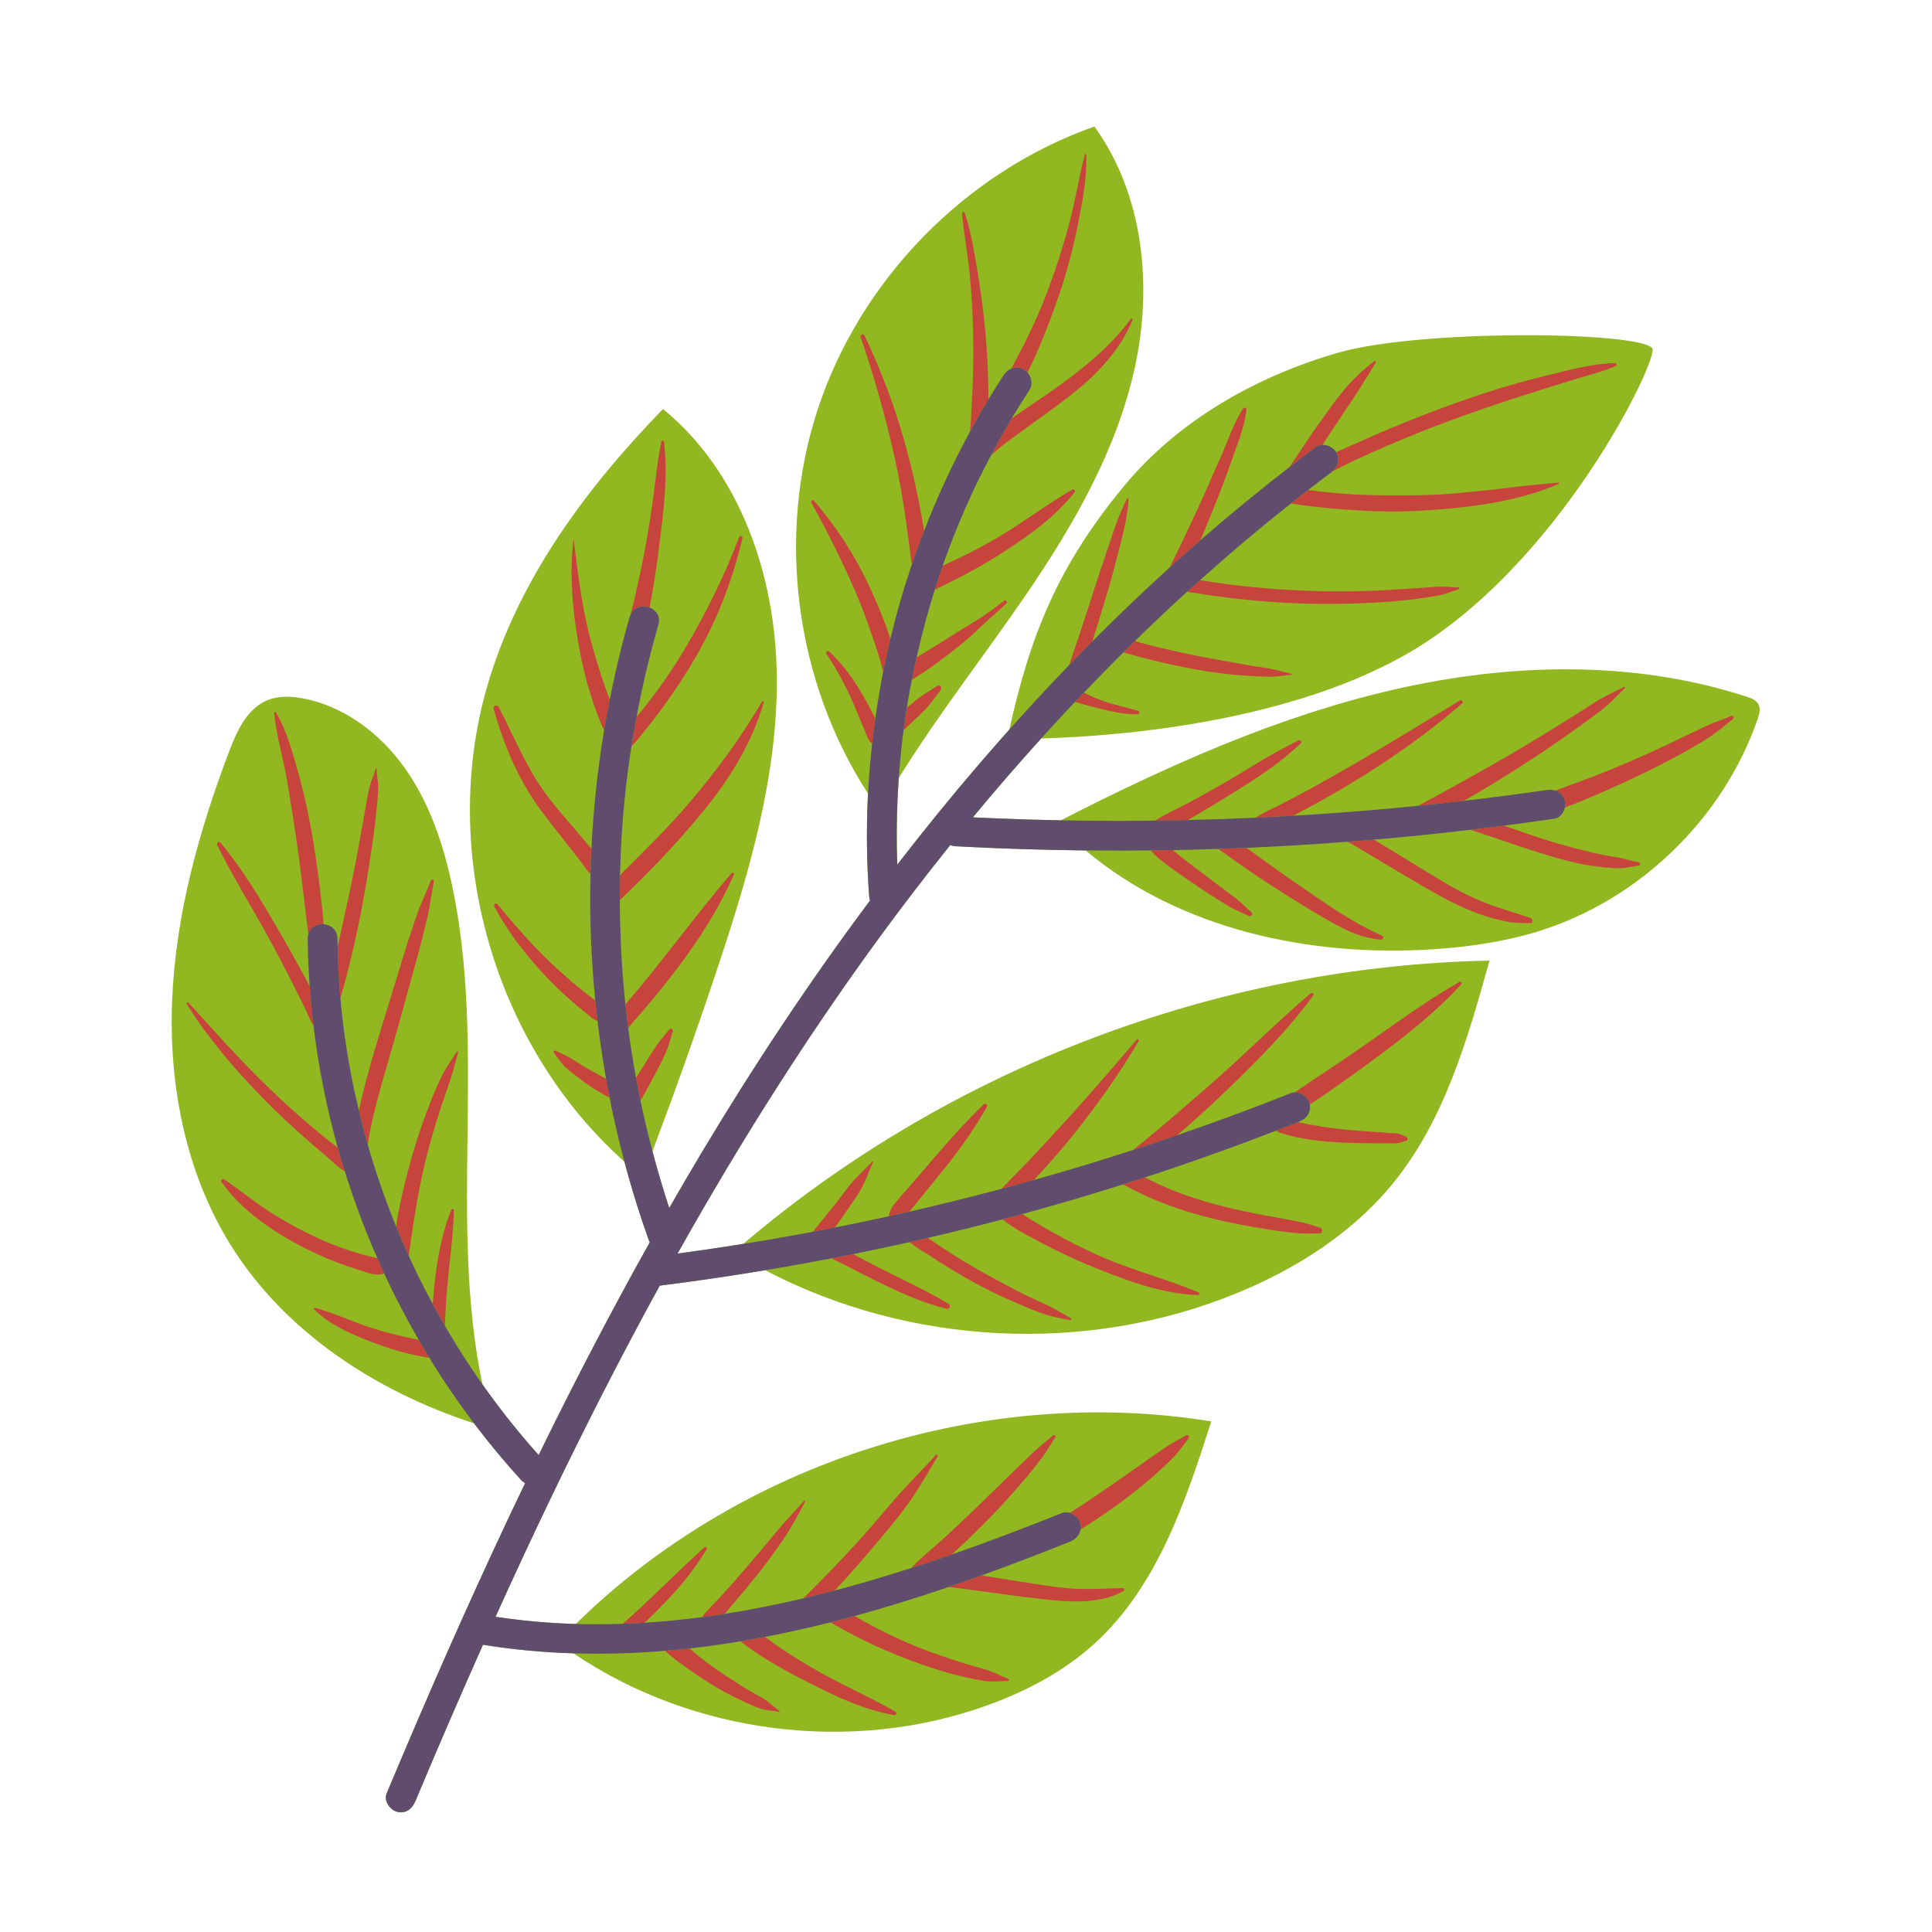 <?xml version="1.0" encoding="utf-8"?>
<!-- Generator: Adobe Illustrator 27.5.0, SVG Export Plug-In . SVG Version: 6.00 Build 0)  -->
<svg version="1.1" id="Capa_1" xmlns="http://www.w3.org/2000/svg" xmlns:xlink="http://www.w3.org/1999/xlink" x="0px" y="0px"
	 viewBox="0 0 2122 2122" style="enable-background:new 0 0 2122 2122;" xml:space="preserve">
<g>
	<path style="fill:#91b821;" d="M1931.376,773.512c-2.441-4.567-7.79-6.607-12.713-8.215
		c-124.539-40.663-260.464-37.154-388.139-7.787c-127.676,29.368-248.266,83.579-364.897,143.249l-0.012,0.247
		c-32.366-0.611-64.72-1.715-97.055-3.271c24.38-29.439,49.436-58.312,75.09-86.647c78.272-2.196,263.603-15.62,398.009-90.801
		c169.9-95.036,281.519-327.973,273.077-337.917c-15.713-18.51-255.412-20.929-345.34,5.109
		c-89.928,26.038-175.11,74.248-234.811,146.366c-72.403,87.462-102.929,163.601-125.986,267.47
		c-42.784,47.97-83.774,97.531-123.1,148.387c-1.13-31.761-0.553-63.567,1.693-95.241c43.256-69.889,94.323-134.783,140.712-202.725
		c51.989-76.143,98.756-157.95,118.511-248.007c19.755-90.057,9.596-190.027-44.367-264.784
		c-141.681,49.984-257.412,168.44-304.085,311.246c-45.515,139.261-24.328,298.601,55.404,421.429
		c-1.939,37.714-1.5,75.529,1.313,113.194c0.112,1.496,0.445,2.93,0.874,4.322c-66.566,89.108-128.08,181.93-185.211,277.349
		c-11.967,19.987-23.687,40.117-35.287,60.316c-6.758-20.577-12.898-41.355-18.425-62.298
		c25.035-66.383,48.823-133.237,71.233-200.551c34.687-104.184,66.517-211.464,65.325-321.264
		c-1.193-109.8-39.922-223.989-124.982-293.432c-84.573,86.882-159.037,187.621-192.939,304.032
		c-53.491,183.676,8.003,395.418,150.565,522.709c7.666,28.764,16.475,57.221,26.463,85.274c0.39,1.094,0.88,2.131,1.44,3.118
		c-41.742,74.527-81.216,150.326-118.789,227.037c-1.098,2.241-2.17,4.494-3.264,6.736c-22.119-24.643-42.692-50.594-61.745-77.632
		c-37.671-178.445,5.056-369.762-33.685-549.467c-9.745-45.203-24.964-89.985-51.778-127.658
		c-26.814-37.673-66.312-67.799-111.76-76.328c-12.819-2.406-26.444-3.014-38.557,1.823c-22.548,9.006-33.877,33.754-42.5,56.452
		c-33.246,87.52-58.624,179.021-62.558,272.56c-3.934,93.539,14.661,189.635,64.03,269.183
		c59.556,95.961,159.965,161.236,267.569,196.234c16.391,21.65,33.732,42.583,52.012,62.642c1.167,1.282,2.571,2.215,4.06,2.966
		c-47.154,98.157-91.467,197.667-134.005,297.907c-6.077,14.32-12.12,28.656-18.137,43.001c-3.414,8.141,3.679,17.973,11.41,20.097
		c9.424,2.59,16.67-3.238,20.097-11.411c24.158-57.605,48.883-114.981,74.341-172.027c33.019,5.36,66.185,8.423,99.398,9.455
		c131.169,88.768,305.35,110.948,454.402,57.122c42.984-15.523,84.256-37.215,118.036-67.997
		c68.707-62.608,99.742-155.388,128.087-243.914c-250.132-40.527-517.283,44.964-697.958,222.497
		c-29.518-0.857-58.976-3.399-88.169-7.873c19.643-43.451,39.726-86.703,60.369-129.691
		c37.949-79.027,77.792-157.167,119.978-234.019c38.721-4.877,77.338-10.517,115.83-16.912
		c158.258,83.086,353.726,93.019,519.104,24.707c64.981-26.841,126.189-65.815,170.57-120.342
		c56.476-69.387,81.845-158.264,105.854-244.448c-297.968,5.927-592.676,117.932-819.581,311.121
		c-24.019,3.856-48.084,7.41-72.196,10.633c10.115-18.012,20.317-35.976,30.714-53.83
		c58.824-101.018,122.246-199.402,191.285-293.756c25.095-34.297,50.958-68.038,77.587-101.163c1.915,0.803,3.997,1.298,6.166,1.414
		c47.438,2.544,94.928,4.042,142.429,4.552c103.116,86.795,247.347,117.701,383.036,108.47
		c38.193-2.599,76.356-8.062,112.965-19.255c111.35-34.043,204.185-123.639,242.16-233.709
		C1932.342,784.347,1933.979,778.382,1931.376,773.512z"/>
	<path style="fill:#C7443C;" d="M1124.873,405.908c1.402,0.82,2.602,1.925,3.683,3.143c2.11-4.184,4.239-8.356,6.181-12.644
		c10.88-24.01,20.423-48.701,28.865-73.672c8.404-24.858,15.102-50.156,20.251-75.885c5.038-25.167,10.043-51.356,9.259-77.082
		c-0.026-0.884-1.291-0.952-1.512-0.131c-6.533,24.287-10.258,49.274-16.641,73.658c-6.569,25.092-14.494,49.933-23.565,74.234
		c-8.886,23.803-19.382,46.905-31.178,69.405c-3.174,6.055-6.416,12.08-9.618,18.126
		C1115.073,403.181,1120.234,403.195,1124.873,405.908z"/>
	<path style="fill:#C7443C;" d="M1085.639,433.841c-0.179-22.69-1.156-45.411-3.247-68.008c-2.05-22.157-4.9-44.257-8.572-66.204
		c-3.67-21.932-7.013-44.831-14.371-65.857c-0.511-1.459-2.869-1.145-2.741,0.491c1.711,21.989,6.112,43.801,8.271,65.785
		c2.121,21.582,3.406,43.231,3.832,64.912c0.427,21.734,0.256,43.464-0.806,65.179c-0.543,11.104-1.128,22.211-1.755,33.31
		c-0.195,3.468-0.49,6.95-0.721,10.43c6.443-11.828,13.077-23.551,20.042-35.079C1085.58,437.146,1085.652,435.497,1085.639,433.841
		z"/>
	<path style="fill:#C7443C;" d="M1102.327,488.294c7.743-5.956,15.7-11.616,23.589-17.376
		c16.105-11.761,32.466-23.189,48.219-35.424c28.911-22.456,55.609-49.537,69.705-83.815c0.45-1.096-1.019-2.459-1.854-1.325
		c-22.086,29.974-50.896,53.32-80.929,74.868c-15.466,11.097-31.448,21.439-47.033,32.361c-0.948,0.665-1.872,1.367-2.816,2.04
		c-7.899,13.229-15.389,26.693-22.598,40.311C1093.261,496.107,1097.699,491.852,1102.327,488.294z"/>
	<path style="fill:#C7443C;" d="M1012.203,566.795c-4.163-23.028-9.196-45.893-15.129-68.532
		c-11.759-44.885-27.614-88.018-47.646-129.862c-1.133-2.37-4.964-0.509-4.132,1.922c14.839,43.343,27.521,87.764,37.378,132.509
		c4.89,22.199,8.912,44.58,12.051,67.093c1.617,11.605,3.177,23.222,4.734,34.835c0.629,4.686,1.063,9.97,2.132,15.022
		c4.177-12.296,8.666-24.482,13.348-36.596C1014.105,577.715,1013.19,572.258,1012.203,566.795z"/>
	<path style="fill:#C7443C;" d="M1105.319,604.274c27.464-17.953,54.528-37.639,74.867-63.6c1.313-1.677-0.467-4.063-2.424-2.924
		c-27.575,16.049-52.988,35.337-80.434,51.663c-19.971,11.878-40.643,22.46-61.857,31.87c-3.04,8.697-5.949,17.441-8.72,26.228
		C1053.917,634.935,1080.243,620.665,1105.319,604.274z"/>
	<path style="fill:#C7443C;" d="M1015.836,737.462c10.978-7.31,21.501-15.422,31.944-23.471c9.98-7.692,19.556-16.07,28.651-24.794
		c9.447-9.061,19.438-17.547,29.015-26.477c1.574-1.468-0.68-4.233-2.424-2.925c-10.184,7.643-20.374,15.555-31.296,22.116
		c-10.97,6.591-21.9,13.313-32.662,20.236c-10.51,6.761-21.263,13.095-31.907,19.633c-0.134,0.082-0.266,0.165-0.399,0.247
		c-1.836,8.155-3.546,16.332-5.161,24.53C1006.371,743.572,1011.15,740.581,1015.836,737.462z"/>
	<path style="fill:#C7443C;" d="M975.711,695.044c-6.026-17.882-13.553-35.328-21.547-52.409
		c-15.516-33.163-36.256-65.136-60.274-92.786c-1.393-1.604-3.659,0.582-2.729,2.262c17.634,31.869,33.767,63.952,48.232,97.395
		c7.036,16.268,13.09,32.859,18.86,49.609c2.886,8.376,5.664,16.78,8.205,25.267c1.187,3.965,2.103,8.803,3.576,13.289
		c2.372-11.975,5.045-23.886,7.884-35.759C977.184,699.622,976.479,697.323,975.711,695.044z"/>
	<path style="fill:#C7443C;" d="M942.742,755.445c-9.021-14.766-19.394-28.017-31.997-39.908c-1.658-1.564-4.467,0.648-3.12,2.584
		c8.758,12.58,16.17,26.295,23.016,39.996c6.895,13.798,12.096,28.244,18.341,42.314c2.041,4.596,4.28,13.03,8.917,16.479
		c1.021-9.21,2.164-18.403,3.456-27.58C955.782,777.719,949.431,766.395,942.742,755.445z"/>
	<path style="fill:#C7443C;" d="M995.685,798.931c4.526-4.225,9.03-8.474,13.51-12.747c4.535-4.324,8.894-8.53,12.772-13.459
		c3.849-4.892,7.413-9.999,11.225-14.924c1.922-2.484-0.765-6.47-3.715-4.485c-5.073,3.414-10.318,6.505-15.426,9.853
		c-5.418,3.549-10.207,7.652-15.144,11.831c-0.959,0.813-1.93,1.612-2.892,2.423c-1.313,8.189-2.516,16.396-3.593,24.622
		C993.51,800.995,994.595,799.949,995.685,798.931z"/>
	<path style="fill:#C7443C;" d="M1463.174,517.914c8.835-4.462,17.609-9.045,26.488-13.154
		c22.04-10.202,44.346-19.828,66.884-28.878c45.5-18.269,92.072-33.989,138.841-48.669c12.96-4.067,25.955-8.036,38.944-12.006
		c13.425-4.104,27.206-7.38,40.034-13.14c1.648-0.74,1.416-3.267-0.58-3.239c-23.669,0.309-48.261,7.057-71.166,12.662
		c-24.091,5.896-48.006,12.331-71.562,20.108c-47.036,15.528-93.256,33.526-138.403,53.902c-8.191,3.697-16.68,7.32-25.146,11.095
		c0.037,0.061,0.093,0.112,0.128,0.172C1472.108,504.409,1469.26,512.564,1463.174,517.914z"/>
	<path style="fill:#C7443C;" d="M1417.736,553.085c0.703,0.089,1.402,0.179,2.087,0.281c6.879,1.023,13.773,1.949,20.679,2.777
		c12.606,1.513,25.255,2.706,37.921,3.607c26.166,1.86,52.725,2.853,78.934,1.336c51.667-2.992,106.626-8.855,154.511-29.527
		c0.744-0.322,0.661-1.568-0.268-1.496c-51.833,4.025-102.851,13.309-155.053,13.893c-25.874,0.289-51.625,0.342-77.459-1.448
		c-13.103-0.908-26.174-2.205-39.206-3.848c-1.063-0.134-2.12-0.304-3.182-0.444c-2.26,1.743-4.56,3.432-6.811,5.188
		C1425.805,546.591,1421.796,549.87,1417.736,553.085z"/>
	<path style="fill:#C7443C;" d="M1452.493,488.599c2.867-4.284,5.746-8.561,8.535-12.894c8.126-12.627,16.598-25.004,24.913-37.503
		c8.792-13.218,16.967-26.524,25.161-40.066c0.577-0.955-0.712-2.208-1.627-1.513c-12.429,9.433-22.767,19.251-32.885,31.227
		c-9.791,11.589-18.497,24.146-27.31,36.484c-9.304,13.024-18.074,26.417-26.985,39.711c-2.004,2.988-4.007,5.978-6.01,8.967
		c9.614-7.436,19.259-14.834,29.001-22.107C1447.421,489.312,1449.928,488.66,1452.493,488.599z"/>
	<path style="fill:#C7443C;" d="M1331.873,560.897c7.103-17.724,14.2-35.505,20.348-53.587c6.251-18.38,14.873-37.918,16.79-57.327
		c0.212-2.152-2.309-3.184-3.557-1.324c-10.633,15.866-16.657,35.403-24.465,52.792c-7.982,17.779-15.592,35.718-23.705,53.439
		c-7.901,17.26-16.126,34.372-24.271,51.519c-2.658,5.597-5.396,11.156-8.11,16.726c11.064-10.029,22.235-19.936,33.497-29.74
		C1323.01,582.614,1327.51,571.784,1331.873,560.897z"/>
	<path style="fill:#C7443C;" d="M1312.297,651.227c6.009,0.99,12.029,1.918,18.057,2.788c13.06,1.886,26.163,3.482,39.293,4.804
		c25.901,2.608,51.874,4.156,77.907,4.447c26.384,0.294,52.781-0.533,79.093-2.495c13.228-0.986,26.288-2.358,39.379-4.504
		c5.964-0.977,12.248-1.576,18.092-3.139c6.078-1.625,12.144-4.137,18.189-6.036c1.133-0.356,0.78-1.985-0.357-1.994
		c-6.589-0.051-13.23-0.861-19.767-0.777c-6.541,0.083-13.164,0.927-19.704,1.28c-12.158,0.653-24.286,1.593-36.44,2.313
		c-25.842,1.535-51.748,1.979-77.627,1.339c-25.723-0.636-51.466-2.208-77.059-4.879c-12.617-1.316-25.206-2.892-37.759-4.731
		c-5.201-0.761-10.394-1.589-15.581-2.44c-4.721,4.231-9.469,8.432-14.153,12.705
		C1306.687,650.411,1309.549,650.775,1312.297,651.227z"/>
	<path style="fill:#C7443C;" d="M1199.763,704.49c5.41-17.173,10.716-34.38,15.889-51.626c5.224-17.414,9.717-35.05,14.281-52.646
		c4.552-17.552,8.455-34.208,9.711-52.323c0.064-0.911-1.301-1.113-1.681-0.379c-8.192,15.809-13.578,31.677-19.129,48.556
		c-5.703,17.342-11.761,34.573-17.295,51.968c-5.363,16.856-10.841,33.677-16.43,50.46c-2.877,8.639-6.022,17.218-8.729,25.911
		c-0.575,1.848-1.267,3.837-1.935,5.898c4.412-4.573,8.785-9.183,13.234-13.721C1191.671,712.517,1195.743,708.53,1199.763,704.49z"
		/>
	<path style="fill:#C7443C;" d="M1233.858,716.568c3.624,1.183,7.41,2.016,11.118,3.045c8.136,2.257,16.305,4.388,24.506,6.392
		c16.416,4.012,32.941,7.426,49.601,10.254c16.253,2.758,32.415,4.738,48.868,5.797c8.35,0.538,16.751,1.128,25.12,1.225
		c8.385,0.099,16.718-1.347,25.071-2.067c0.699-0.06,0.838-1.108,0.11-1.261c-8.19-1.709-16.151-4.308-24.393-5.693
		c-8.285-1.39-16.602-2.553-24.876-4.023c-15.55-2.763-31.126-5.488-46.641-8.434c-15.542-2.951-31.033-6.299-46.415-9.995
		c-8.208-1.973-16.386-4.072-24.53-6.297c-1.579-0.432-3.188-0.945-4.811-1.472C1242.327,708.202,1238.083,712.376,1233.858,716.568
		z"/>
	<path style="fill:#C7443C;" d="M1180.733,770.907c3.231,1.01,6.504,1.894,9.612,2.791c6.351,1.83,12.777,3.498,19.2,5.057
		c13.016,3.159,26.655,6.063,40.093,5.747c2.25-0.054,2.327-3.182,0.331-3.781c-12.52-3.752-25.303-6.322-37.695-10.589
		c-6.118-2.106-12.02-4.595-17.849-7.4c-1.307-0.629-2.602-1.315-3.895-2.01c-3.177,3.319-6.402,6.592-9.56,9.93
		C1180.891,770.736,1180.813,770.823,1180.733,770.907z"/>
	<path style="fill:#C7443C;" d="M713.48,667.279c3.732-19.678,6.918-39.439,9.442-59.311c5.081-39.993,11.246-82.505,6.383-122.712
		c-0.183-1.516-2.415-1.865-2.772-0.243c-4.348,19.679-6.187,39.714-8.812,59.692c-2.637,20.061-5.824,40.047-9.599,59.926
		c-3.682,19.378-7.802,38.692-12.378,57.879c-1.042,4.368-2.266,8.867-3.494,13.428C695.922,666.459,705.718,664.314,713.48,667.279
		z"/>
	<path style="fill:#C7443C;" d="M663.736,752.115c-5.794-17.021-11.152-34.281-15.656-51.69
		c-9.196-35.544-13.621-71.756-17.961-108.135l-0.252-0.022c-4.31,36.711-1.357,74.213,4.697,110.577
		c2.995,17.991,6.807,35.734,12.054,53.208c2.723,9.07,5.555,18.17,8.972,27.003c2.377,6.146,4.602,13.006,7.932,18.947
		c1.871-11.222,3.915-22.413,6.129-33.572C667.616,763.015,665.601,757.595,663.736,752.115z"/>
	<path style="fill:#C7443C;" d="M649.573,932.157c-5.319-6.254-10.639-12.507-15.958-18.761
		c-12.218-14.365-24.899-28.467-35.886-43.819c-20.728-28.96-33.718-61.993-50.26-93.285c-1.608-3.041-6.145-0.646-5.28,2.456
		c9.593,34.413,23.508,68.695,43.152,98.659c10.439,15.924,22.634,30.67,34.359,45.649c5.916,7.558,11.833,15.118,17.75,22.678
		c3.483,4.45,6.818,10.109,11.114,14.222c0.119-4.95,0.144-9.904,0.329-14.851C649.055,940.786,649.362,936.474,649.573,932.157z"/>
	<path style="fill:#C7443C;" d="M637.924,1086.486c-11.199-9.041-21.932-18.651-32.426-28.499
		c-21.263-19.955-40.388-42.211-58.94-64.67c-1.751-2.121-5.009-0.206-3.668,2.318c14.005,26.356,32.038,49.814,52.072,71.89
		c9.947,10.96,20.629,21.214,31.75,30.978c5.399,4.74,10.906,9.357,16.52,13.841c3.884,3.104,8.177,7.609,13.034,9.015
		c-0.905-7.539-1.689-15.089-2.443-22.646C648.441,1094.746,643.126,1090.685,637.924,1086.486z"/>
	<path style="fill:#C7443C;" d="M662.336,1182.986c-5.859-3.218-11.809-6.254-17.595-9.605c-5.77-3.343-11.264-7.085-16.944-10.563
		c-5.591-3.424-11.783-5.899-17.66-8.785c-1.207-0.593-2.674,0.786-1.849,1.989c3.858,5.623,7.794,11.496,12.805,16.173
		c4.834,4.513,10.266,8.551,15.54,12.526c5.483,4.133,11.054,8.288,16.915,11.872c3.048,1.863,6.148,3.646,9.267,5.386
		c2.171,1.212,4.435,2.62,6.805,3.608c-1.367-6.94-2.732-13.881-3.969-20.848C664.547,1184.151,663.431,1183.588,662.336,1182.986z"
		/>
	<path style="fill:#C7443C;" d="M707.955,802.74c7.411-9.025,14.553-18.272,21.412-27.723
		c13.253-18.258,25.555-37.178,36.704-56.794c22.849-40.206,38.711-82.233,49.383-127.165c0.483-2.032-2.778-3.387-3.556-1.324
		c-15.628,41.401-35.703,82.128-58.134,120.258c-11.493,19.536-24.096,38.427-37.819,56.467c-5.44,7.149-11.08,14.145-16.843,21.037
		c-2.01,10.702-3.863,21.432-5.55,32.193C698.963,814.644,703.514,808.148,707.955,802.74z"/>
	<path style="fill:#C7443C;" d="M772.491,890.881c29.174-35.602,53.508-75.22,66.422-119.612c0.332-1.141-1.336-1.667-1.897-0.705
		c-23.17,39.645-50.516,76.622-80.276,111.544c-23.754,27.874-49.876,53.309-75.73,79.097c-0.203,9.126-0.236,18.254-0.212,27.382
		C713.164,957.953,744.276,925.31,772.491,890.881z"/>
	<path style="fill:#C7443C;" d="M806.091,960.64c0.661-1.503-1.275-3.162-2.471-1.766c-40.311,47.011-76.237,97.398-116.673,144.281
		c0.905,8.595,1.885,17.18,3.003,25.75C734.867,1077.809,778.62,1023.107,806.091,960.64z"/>
	<path style="fill:#C7443C;" d="M710.268,1196.861c3.793-6.835,7.518-13.708,11.178-20.615c3.681-6.949,7.116-13.911,10.224-21.138
		c3.107-7.225,4.95-14.911,7.306-22.41c0.669-2.13-2.545-3.852-3.922-2.072c-4.813,6.22-10.137,12.002-14.53,18.526
		c-4.232,6.284-8.237,12.639-12.196,19.099c-3.212,5.242-6.488,10.442-9.778,15.634c1.536,8.339,3.209,16.653,4.942,24.954
		C705.867,1204.916,708.047,1200.865,710.268,1196.861z"/>
	<path style="fill:#C7443C;" d="M355.432,1015.169c-0.377-4.729-0.753-9.456-1.246-14.183c-2.649-25.37-5.826-50.626-9.957-75.8
		c-4.004-24.401-8.866-48.387-15.513-72.216c-6.555-23.497-13.062-49.326-25.611-70.436c-0.572-0.963-2.237-0.482-2.119,0.669
		c2.49,24.198,9.783,48.235,13.943,72.237c4.319,24.925,8.283,49.995,11.797,75.047c3.467,24.73,6.496,49.544,9.298,74.357
		c0.79,6.994,1.712,13.966,2.668,20.934C340.926,1018.189,348.286,1014.658,355.432,1015.169z"/>
	<path style="fill:#C7443C;" d="M335.76,1075.051c-9.407-17.547-19.111-34.934-29.105-52.152
		c-19.566-33.711-39.67-67.584-64.653-97.578c-1.794-2.154-4.571,0.77-3.509,2.907c17.29,34.802,38.013,67.833,56.655,101.944
		c9.073,16.603,17.882,33.351,26.42,50.235c4.386,8.674,8.629,17.417,12.944,26.126c3.065,6.186,5.81,13.682,9.748,19.807
		c-1.723-14.311-3.073-28.664-4.1-43.038C338.694,1080.551,337.232,1077.797,335.76,1075.051z"/>
	<path style="fill:#C7443C;" d="M375.484,1090.646c3.267-11.416,6.231-22.9,9.067-34.43c5.807-23.606,10.874-47.271,15.104-71.211
		c4.132-23.388,7.801-46.858,11.006-70.392c1.607-11.801,2.782-23.637,3.875-35.496c0.492-5.345,0.961-10.537,0.779-15.908
		c-0.219-6.457-1.618-12.609-1.657-19.086c-0.004-0.586-0.875-0.64-1.008-0.088c-1.414,5.874-3.989,11.097-5.764,16.846
		c-1.761,5.703-2.749,11.449-3.79,17.308c-2.069,11.658-4.246,23.293-6.268,34.96c-4.047,23.361-8.559,46.643-13.527,69.827
		c-4.068,18.986-8.224,37.964-12.486,56.912c0.417,18.95,1.43,37.81,3.081,56.562C374.416,1094.5,374.938,1092.558,375.484,1090.646
		z"/>
	<path style="fill:#C7443C;" d="M370.939,1260.436c-0.18-0.13-0.407-0.27-0.58-0.4c-8.569-6.411-16.863-13.165-25.069-20.031
		c-16.77-14.03-32.982-28.69-48.739-43.847c-31.45-30.25-60.418-62.616-89.591-95.023c-0.986-1.096-2.703,0.416-1.949,1.616
		c23.371,37.186,52.249,71.237,82.957,102.607c15.623,15.96,31.928,31.278,48.719,46.002c8.023,7.037,16.185,13.921,24.323,20.827
		c4.903,4.161,11.018,10.852,17.645,14.209c-0.481-1.543-1.027-3.065-1.5-4.61C374.984,1274.7,372.934,1267.577,370.939,1260.436z"
		/>
	<path style="fill:#C7443C;" d="M405.619,1246.696c2.395-12.928,5.394-25.735,8.738-38.448
		c6.912-26.283,15.031-52.242,22.265-78.438c7.234-26.2,14.468-52.399,21.701-78.599c3.761-13.622,7.116-27.328,10.48-41.053
		c3.379-13.786,4.846-27.812,7.718-41.675c0.391-1.885-2.58-3.185-3.319-1.236c-4.747,12.524-10.836,24.432-15.144,37.149
		c-4.552,13.437-9.196,26.839-13.359,40.404l-24.925,81.212c-8.132,26.497-16.035,53.041-22.534,79.997
		c-1.092,4.527-2.067,9.082-3.061,13.632c3.007,12.569,6.192,25.094,9.745,37.517
		C404.447,1253.664,404.975,1250.172,405.619,1246.696z"/>
	<path style="fill:#C7443C;" d="M451.008,1363.909c1.49-10.304,3.206-20.58,4.802-30.869c3.115-20.075,7.093-40.018,11.946-59.746
		c4.844-19.693,10.596-39.147,16.984-58.394c3.263-9.831,6.736-19.59,10.036-29.41c3.284-9.769,5.414-19.681,8.468-29.521
		c0.317-1.02-1.149-1.413-1.66-0.617c-5.678,8.862-11.646,17.153-16.343,26.59c-4.634,9.311-8.652,18.832-12.47,28.504
		c-7.493,18.982-14.037,38.338-19.769,57.922c-5.706,19.496-10.593,39.232-14.613,59.144c-1.322,6.549-2.373,13.119-3.325,19.709
		c4.384,10.76,9.026,21.402,13.836,31.965C449.726,1374.139,450.267,1369.029,451.008,1363.909z"/>
	<path style="fill:#C7443C;" d="M492.559,1399.286c2.468-23.279,5.452-46.474,5.929-69.89c0.03-1.454-2.325-2.061-2.881-0.65
		c-12.782,32.454-17.798,68.163-20.331,103.519c4.337,8.032,8.772,16.007,13.354,23.896
		C489.294,1437.163,490.554,1418.191,492.559,1399.286z"/>
	<path style="fill:#C7443C;" d="M409.616,1459.033c-21.533-6.831-41.849-16.746-63.699-22.586c-1.012-0.271-1.615,1.06-0.921,1.743
		c16.677,16.404,38.056,25.909,59.583,34.378c21.59,8.494,43.948,15.389,66.966,18.688c-3.979-6.488-7.839-13.045-11.652-19.635
		C442.957,1468.167,426.132,1464.273,409.616,1459.033z"/>
	<path style="fill:#C7443C;" d="M402.009,1378.97c-7.87-2.126-15.664-4.524-23.369-7.186c-16.53-5.712-32.596-12.813-48.066-20.96
		c-14.845-7.818-29.385-16.168-43.188-25.729c-14.032-9.718-27.166-20.373-41.372-29.853c-1.722-1.149-3.794,1.282-2.69,2.893
		c19.356,28.222,50.143,50.066,79.829,66.576c15.513,8.626,31.656,16.095,48.267,22.352c7.905,2.977,15.885,5.746,23.969,8.198
		c8.232,2.497,17.782,6.738,26.247,3.508c0.092-0.036,0.161-0.094,0.251-0.132c-2.538-5.485-4.938-11.032-7.367-16.565
		C410.426,1380.772,406.031,1380.056,402.009,1378.97z"/>
	<path style="fill:#C7443C;" d="M1901.749,786.294c-9.237,3.917-18.667,6.89-27.789,11.125c-9.301,4.315-18.515,8.755-27.736,13.237
		c-18.991,9.234-38.175,18.11-57.579,26.441c-18.671,8.017-37.56,15.527-56.635,22.53c-7.927,2.91-15.868,5.755-23.77,8.719
		c4.891,1.497,8.88,4.974,10.481,10.8c0.659,2.396,0.584,5.103,0.005,7.747c6.083-2.237,12.125-4.576,18.14-7.043
		c19.59-8.033,38.941-16.63,58.075-25.697c18.802-8.91,37.361-18.305,55.542-28.426c9.109-5.07,18.09-10.243,26.814-15.954
		c9.343-6.118,17.295-13.166,26.054-20.036C1904.911,788.513,1903.919,785.374,1901.749,786.294z"/>
	<path style="fill:#C7443C;" d="M1668.644,842.72c20.286-12.993,40.227-26.474,59.87-40.42c9.831-6.979,19.52-14.16,29.156-21.402
		c9.935-7.466,18.165-16.429,27.058-25.086c0.767-0.747-0.278-1.815-1.13-1.365c-10.728,5.664-21.72,10.394-31.908,16.988
		c-10.097,6.535-20.281,12.935-30.461,19.34c-20.795,13.084-41.832,25.818-63.046,38.21c-20.791,12.146-41.837,23.877-62.887,35.568
		c-10.522,5.843-21.104,11.582-31.741,17.214c-2.041,1.08-4.031,2.16-5.983,3.261c16.701-1.68,33.391-3.463,50.063-5.402
		C1628.356,867.952,1648.614,855.546,1668.644,842.72z"/>
	<path style="fill:#C7443C;" d="M1438.655,886.27c19.777-10.872,39.429-22.06,58.538-34.072
		c38.356-24.112,74.557-49.863,108.72-79.637c1.794-1.564-0.666-4.28-2.585-3.12c-38.186,23.082-76.15,46.752-114.813,69.026
		c-19.146,11.03-38.294,22.034-57.775,32.468c-9.739,5.216-19.535,10.324-29.387,15.322c-6.997,3.551-15.463,6.846-22.042,11.844
		c13.756-0.635,27.507-1.352,41.253-2.157C1426.603,892.733,1432.663,889.565,1438.655,886.27z"/>
	<path style="fill:#C7443C;" d="M1275.556,945.152c9.456,7.704,19.733,14.518,29.736,21.482
		c10.447,7.272,20.988,14.314,31.818,21.005c5.377,3.323,10.706,6.913,16.277,9.904c5.913,3.173,12.371,5.514,18.421,8.468
		c2.383,1.164,4.975-2.072,2.798-3.913c-4.815-4.07-9.13-8.664-13.894-12.76c-4.175-3.592-8.891-6.677-13.275-10.015
		c-9.792-7.453-19.583-14.893-29.412-22.297c-9.136-6.882-18.332-13.746-27.167-21.017c-0.908-0.748-1.79-1.545-2.691-2.313
		c-8.063,0.149-16.127,0.271-24.191,0.36C1267.449,938.295,1271.722,942.03,1275.556,945.152z"/>
	<path style="fill:#C7443C;" d="M1313.292,895.662c13.732-7.991,27.329-16.212,40.783-24.659
		c13.086-8.216,26.272-16.44,38.89-25.364c12.703-8.985,24.275-18.542,35.697-29.067c1.936-1.783-0.7-4.352-2.747-3.314
		c-13.536,6.872-26.641,13.93-39.702,21.699c-13.305,7.914-26.406,16.155-39.8,23.926c-13.033,7.563-26.188,14.92-39.456,22.065
		c-12.715,6.845-26.259,12.811-38.571,20.384c12.136-0.151,24.271-0.372,36.404-0.657
		C1307.633,898.992,1310.466,897.306,1313.292,895.662z"/>
	<path style="fill:#C7443C;" d="M1627.323,915.469c8.033,2.645,16.041,5.367,24.05,8.088c16.505,5.607,33.011,11.231,49.722,16.209
		c16.073,4.788,32.267,9.118,48.898,11.426c7.793,1.08,15.629,1.885,23.479,2.39c9.6,0.619,17.047-1.609,26.384-2.911
		c1.847-0.257,2.452-3.202,0.309-3.528c-8.185-1.244-15.772-4.232-24.091-5.496c-8.221-1.251-16.381-2.772-24.482-4.652
		c-16.324-3.787-32.563-7.973-48.576-12.921c-16.167-4.995-32.144-10.581-48.12-16.149c-1.003-0.35-2.024-0.734-3.036-1.105
		c-12.28,1.59-24.568,3.113-36.865,4.568C1619.043,912.883,1623.204,914.114,1627.323,915.469z"/>
	<path style="fill:#C7443C;" d="M1488.889,929.393c9.097,5.45,18.194,10.9,27.291,16.352c17.675,10.589,35.367,21.147,53.229,31.418
		c17.221,9.902,34.771,19.09,53.425,26.009c9.578,3.553,19.326,6.338,29.312,8.494c9.761,2.107,18.53,2.362,28.476,2.221
		c3.353-0.047,3.346-4.62,0.484-5.544c-9.297-3.006-18.364-6.243-27.727-9.1c-9.164-2.796-18.233-6.075-27.098-9.711
		c-18.292-7.502-35.418-17.36-52.25-27.663c-16.696-10.219-33.348-20.498-50.109-30.612l-14.969-9.033
		c-9.613,0.824-19.23,1.602-28.849,2.34C1483.136,926.215,1486.179,927.769,1488.889,929.393z"/>
	<path style="fill:#C7443C;" d="M1344.361,936.762c7.817,5.665,15.653,11.315,23.59,16.813
		c15.769,10.919,31.938,21.302,48.171,31.516c15.691,9.873,31.484,19.644,47.737,28.573c8.262,4.539,16.615,8.914,25.459,12.209
		c9.074,3.38,17.559,4.988,27.101,6.344c2.519,0.358,4.354-3.334,1.676-4.505c-33.368-14.596-64.191-36.779-94.124-57.309
		c-15.224-10.44-30.167-21.251-45.118-32.073c-3.248-2.351-6.476-4.729-9.721-7.083c-10.394,0.447-20.791,0.849-31.189,1.197
		C1340.194,933.924,1342.408,935.346,1344.361,936.762z"/>
	<path style="fill:#C7443C;" d="M1438.378,1211.891c0.111,0.406,0.122,0.792,0.202,1.191c6.492-4.202,12.95-8.45,19.3-12.877
		c17.295-12.055,34.426-24.344,51.388-36.863c33.777-24.927,67.331-51.193,95.662-82.252c1.292-1.416-0.474-3.464-2.1-2.534
		c-36.426,20.84-70.388,45.879-104.81,69.87c-16.853,11.746-33.863,23.269-51.022,34.563c-8.346,5.493-16.587,11.129-24.852,16.739
		C1429.328,1199.41,1436.564,1205.291,1438.378,1211.891z"/>
	<path style="fill:#C7443C;" d="M1406.058,1244.18c22.223,7.214,45.935,9.749,69.169,10.802c11.595,0.525,23.204,0.685,34.81,0.767
		c5.812,0.041,11.618,0.036,17.43-0.036c2.563-0.032,5.528,0.347,8.068-0.099c2.988-0.526,5.594-2.028,8.608-2.577
		c2.647-0.48,2.026-4.355-0.21-4.923c-2.868-0.729-5.331-2.425-8.191-2.998c-2.392-0.481-5.021-0.404-7.458-0.596
		c-5.831-0.461-11.661-0.869-17.499-1.241c-11.445-0.729-22.891-1.507-34.301-2.678c-17.194-1.764-34.092-4.395-50.864-8.089
		c-7.844,3.111-15.72,6.139-23.59,9.181C1403.074,1242.801,1404.42,1243.648,1406.058,1244.18z"/>
	<path style="fill:#C7443C;" d="M1247.541,1308.122c8.756,4.457,17.728,8.481,26.856,12.116
		c18.567,7.392,37.669,13.321,57.069,18.094c19.345,4.758,38.942,8.426,58.611,11.551c19.634,3.12,39.49,6.074,59.365,4.663
		c3.675-0.261,3.635-4.918,0.529-6.049c-17.834-6.488-36.576-9.198-55.214-12.567c-19.107-3.452-38.136-7.409-56.914-12.37
		c-18.341-4.844-36.462-10.614-53.967-17.955c-8.594-3.604-17.047-7.55-25.296-11.888c-0.33-0.173-0.668-0.384-1-0.567
		c-7.963,2.596-15.932,5.172-23.918,7.698C1238.118,1303.635,1243.078,1305.85,1247.541,1308.122z"/>
	<path style="fill:#C7443C;" d="M1293.234,1246.63c18.067-15.435,35.582-31.382,52.703-47.858
		c34.268-32.976,68.021-66.597,96.194-105.022c1.463-1.997-0.913-4.224-2.8-2.613c-35.868,30.608-69.182,63.972-104.5,95.206
		c-17.434,15.419-35.085,30.621-52.799,45.716c-9.017,7.684-18.108,15.281-27.283,22.777c-3.447,2.815-6.987,5.504-10.408,8.3
		c16.244-5.269,32.438-10.689,48.585-16.248C1293.027,1246.802,1293.131,1246.717,1293.234,1246.63z"/>
	<path style="fill:#C7443C;" d="M1140.396,1290.918c14.043-15.469,27.944-31.14,40.904-47.532
		c25.336-32.046,48.78-64.889,69.399-100.174c0.725-1.242-1.114-2.573-2.059-1.472c-26.454,30.769-52.814,61.791-80.313,91.63
		c-13.467,14.612-26.727,29.4-40.495,43.734c-7.061,7.352-14.312,14.521-21.374,21.871c-2.176,2.265-4.413,4.526-6.607,6.82
		c12.003-3.203,23.985-6.483,35.945-9.842C1137.326,1294.272,1138.869,1292.601,1140.396,1290.918z"/>
	<path style="fill:#C7443C;" d="M1146.457,1366.463c18.046,9.484,36.569,18.062,55.472,25.697
		c35.765,14.446,75.007,29.163,113.938,30.217c1.474,0.039,2.034-2.302,0.65-2.882c-35.845-15.02-73.752-24.39-109.383-40.304
		c-17.66-7.887-34.944-16.614-51.775-26.144c-8.417-4.766-16.755-9.7-25.038-14.698c-2.568-1.55-5.107-3.198-7.644-4.86
		c-7.239,1.971-14.476,3.948-21.731,5.863C1114.706,1350.026,1131.356,1358.526,1146.457,1366.463z"/>
	<path style="fill:#C7443C;" d="M1010.206,1316.697c9.093-10.957,18.097-21.989,27.012-33.093
		c17.339-21.593,33.068-43.877,46.817-67.906c1.336-2.334-1.89-4.415-3.707-2.65c-20.123,19.538-38.637,40.166-56.81,61.534
		c-8.915,10.482-17.911,20.895-26.988,31.237c-4.547,5.181-9.125,10.308-13.433,15.691c-4.006,5.005-6.089,8.579-6.815,14.386
		c7.503-1.648,14.988-3.375,22.477-5.083C1002.894,1326.245,1006.571,1321.076,1010.206,1316.697z"/>
	<path style="fill:#C7443C;" d="M932.641,1325.977c5.072-7.465,10.597-14.858,14.653-22.928c4.414-8.786,7.711-17.831,11.676-26.813
		c0.225-0.51-0.413-1.035-0.824-0.59c-6.549,7.112-13.665,13.583-20.228,20.698c-6.126,6.642-11.255,14.257-16.815,21.382
		c-5.595,7.165-11.393,14.164-17.03,21.294c-3.569,4.516-7.608,9.116-11.299,13.87c8.127-1.533,16.249-3.093,24.362-4.697
		C922.43,1340.88,927.566,1333.444,932.641,1325.977z"/>
	<path style="fill:#C7443C;" d="M929.981,1390.385c11.773,6.233,23.649,12.272,35.621,18.116
		c23.876,11.651,48.388,22.642,74.224,29.037c3.327,0.824,4.777-3.776,2.03-5.453c-20.775-12.684-42.857-22.792-64.561-33.778
		c-10.656-5.394-21.315-10.764-31.858-16.379c-2.774-1.477-5.526-2.993-8.289-4.492c-7.845,1.58-15.701,3.1-23.559,4.613
		C918.97,1385.288,925.074,1387.786,929.981,1390.385z"/>
	<path style="fill:#C7443C;" d="M999.118,1364.25c7.133,6.138,16.513,11.201,21.39,14.448
		c16.027,10.672,32.503,20.669,49.366,29.963c16.457,9.07,33.461,16.992,50.777,24.283c8.38,3.529,16.815,7.083,25.394,10.103
		c9.641,3.394,19.31,4.947,29.284,6.909c1.261,0.248,1.949-1.503,0.794-2.134c-7.544-4.132-14.657-8.706-22.364-12.551
		c-8.139-4.06-16.527-7.627-24.715-11.596c-15.96-7.735-31.521-16.23-47.047-24.798c-15.09-8.329-29.868-17.223-44.296-26.655
		c-6.249-4.085-12.465-8.271-18.564-12.599c-6.185,1.439-12.362,2.911-18.556,4.308
		C1000.094,1364.039,999.605,1364.14,999.118,1364.25z"/>
	<path style="fill:#C7443C;" d="M1186.494,1673.231c0.649,2.361,0.736,4.613,0.391,6.72c4.798-3.068,9.599-6.133,14.343-9.286
		c12.896-8.573,25.746-17.307,37.961-26.833c11.885-9.267,23.748-18.633,34.765-28.928c5.614-5.244,11.281-10.466,16.525-16.083
		c5.615-6.011,10.104-12.658,15.052-19.213c1.359-1.8-0.473-4.336-2.584-3.12c-6.677,3.845-13.569,7.117-20.023,11.327
		c-6.103,3.983-12.005,8.254-18.01,12.382c-12.729,8.749-25.175,17.893-37.933,26.603c-12.456,8.504-24.73,17.253-37.349,25.516
		c-4.861,3.184-9.774,6.29-14.692,9.384C1180.353,1663.398,1185.083,1668.098,1186.494,1673.231z"/>
	<path style="fill:#C7443C;" d="M1052.333,1744.277c9.459,1.27,18.917,2.54,28.375,3.811c18.845,2.53,37.674,5.279,56.573,7.386
		c31.369,3.496,68.226,8.338,96.865-8.148c1.485-0.855,0.628-3.095-0.965-3.061c-16.35,0.356-32.689,1.435-49.053,0.834
		c-16.951-0.624-33.75-3.163-50.466-5.907c-17.428-2.861-34.896-5.486-52.347-8.205c-1.162-0.181-2.324-0.362-3.486-0.543
		c-12.069,4.348-24.172,8.599-36.316,12.734C1045.213,1743.568,1048.913,1743.818,1052.333,1744.277z"/>
	<path style="fill:#C7443C;" d="M1049.454,1703.693c13.795-12.708,27.109-25.958,40.239-39.351
		c12.799-13.054,24.838-26.769,36.709-40.668c6.295-7.37,12.264-14.921,18.08-22.676c5.449-7.265,9.497-14.924,14.547-22.377
		c1.117-1.649-1.383-3.102-2.678-1.914c-6.775,6.221-14.163,11.575-20.908,17.94c-6.658,6.284-13.227,12.608-19.727,19.057
		c-12.979,12.875-26.257,25.442-39.315,38.236c-12.692,12.437-25.707,24.517-38.693,36.641c-12.026,11.229-25.709,21.63-37.006,33.7
		c15.013-4.823,29.986-9.773,44.882-14.954C1046.869,1706.12,1048.17,1704.875,1049.454,1703.693z"/>
	<path style="fill:#C7443C;" d="M922.341,1740.973c13.383-14.625,26.461-29.528,39.224-44.695
		c12.479-14.829,25.237-29.704,36.443-45.53c11.728-16.56,21.526-33.788,31.879-51.177c0.741-1.247-1.101-2.545-2.06-1.473
		c-12.802,14.307-26.492,27.825-39.352,42.12c-13.236,14.713-25.692,30.127-38.885,44.888
		c-12.866,14.395-26.023,28.528-39.462,42.389c-6.722,6.934-13.574,13.737-20.335,20.634c-2.429,2.477-5.018,4.902-7.522,7.408
		c11.569-2.725,23.101-5.605,34.591-8.628C918.689,1744.929,920.524,1742.959,922.341,1740.973z"/>
	<path style="fill:#C7443C;" d="M804.797,1762.168c9.95-11.557,19.663-23.316,29.135-35.268
		c9.181-11.583,17.756-23.566,26.129-35.743c9.291-13.515,16.614-27.353,24.241-41.831c0.398-0.758-0.651-1.545-1.236-0.884
		c-10.077,11.38-20.485,22.123-30.163,33.872c-9.985,12.123-20.221,24.047-30.349,36.05c-9.82,11.64-19.879,23.081-30.165,34.312
		c-6.896,7.53-15.076,15.11-21.553,23.53c8.401-1.105,16.789-2.311,25.161-3.626C799.02,1769.035,801.942,1765.484,804.797,1762.168
		z"/>
	<path style="fill:#C7443C;" d="M734.509,1755.776c15.809-16.679,29.745-34.666,41.703-54.253c1.04-1.703-1.362-3.1-2.677-1.915
		c-30.397,27.415-58.758,56.954-89.582,83.908c8.039-0.277,16.069-0.668,24.09-1.172
		C717.067,1773.693,725.907,1764.851,734.509,1755.776z"/>
	<path style="fill:#C7443C;" d="M924.812,1789.073c8.036,4.47,16.189,8.73,24.443,12.782c16.867,8.282,34.162,15.648,51.778,22.184
		c17.039,6.323,34.426,12.213,52.119,16.431c8.911,2.124,17.946,4.2,27,5.624c9.229,1.452,17.794,0.411,26.973,0.164
		c1.068-0.027,1.573-1.73,0.487-2.16c-7.356-2.914-14.168-6.776-21.774-9.286c-8.732-2.883-17.736-5.023-26.509-7.814
		c-17.358-5.523-34.62-11.143-51.507-18.008c-16.075-6.535-31.835-13.842-47.214-21.879c-7.437-3.887-14.773-7.971-22.021-12.202
		c-8.786,2.4-17.584,4.755-26.413,6.988C916.183,1784.624,920.708,1786.791,924.812,1789.073z"/>
	<path style="fill:#C7443C;" d="M893.24,1850.675c28.491,14.428,57.136,27.524,88.716,33.083c2.26,0.398,3.441-2.619,1.411-3.794
		c-26.978-15.613-55.521-27.911-82.701-43.187c-13.177-7.404-26.097-15.265-38.73-23.563c-7.405-4.863-14.533-10.13-21.681-15.359
		c-8.947,1.716-17.906,3.375-26.893,4.874C837.347,1821.785,866.077,1836.92,893.24,1850.675z"/>
	<path style="fill:#C7443C;" d="M757.477,1834.096c10.006,7.112,20.289,13.831,30.866,20.064
		c10.588,6.239,21.697,11.672,32.888,16.735c4.95,2.24,9.912,4.552,15.133,6.092c6.177,1.822,12.767,1.899,19.093,3.175
		c0.738,0.148,1.025-0.798,0.442-1.186c-4.909-3.267-8.897-7.474-13.663-10.866c-4.683-3.333-9.872-5.883-14.853-8.725
		c-10.365-5.917-20.346-12.389-30.318-18.935c-9.671-6.349-19.062-13.079-28.157-20.227c-3.92-3.081-7.692-6.376-11.456-9.68
		c-8.976,1.002-17.958,1.879-26.945,2.631C738.603,1821.006,748.354,1827.611,757.477,1834.096z"/>
	<path style="fill:#604C6C;" d="M1718.721,879.146c-1.601-5.826-5.59-9.303-10.481-10.8c-2.982-0.912-6.296-1.094-9.615-0.611
		c-30.271,4.402-60.606,8.356-90.99,11.888c-16.673,1.939-33.363,3.722-50.063,5.402c-36.405,3.662-72.866,6.75-109.37,9.198
		c-9.209,0.618-18.421,1.179-27.635,1.72c-13.747,0.806-27.497,1.523-41.253,2.157c-24.829,1.144-49.672,1.991-74.521,2.574
		c-12.134,0.285-24.269,0.506-36.404,0.657c-25.02,0.311-50.041,0.373-75.061,0.113c-41.609-0.43-83.204-1.71-124.767-3.711
		c36.005-43.477,73.38-85.816,112.173-126.828c0.08-0.084,0.158-0.171,0.238-0.255c3.158-3.338,6.383-6.611,9.56-9.93
		c14.257-14.898,28.689-29.627,43.327-44.153c4.226-4.192,8.469-8.367,12.727-12.527c18.789-18.363,37.864-36.43,57.275-54.132
		c4.684-4.273,9.432-8.474,14.153-12.705c32.387-29.034,65.624-57.108,99.724-84.118c4.06-3.216,8.069-6.494,12.153-9.679
		c2.25-1.755,4.551-3.444,6.811-5.188c8.32-6.417,16.656-12.813,25.077-19.099c0.498-0.372,0.935-0.799,1.397-1.205
		c6.086-5.35,8.934-13.505,4.464-21.147c-0.035-0.06-0.091-0.111-0.128-0.172c-2.898-4.776-9.113-8.137-15.017-7.995
		c-2.565,0.061-5.072,0.713-7.207,2.306c-9.742,7.273-19.387,14.671-29.001,22.107c-33.411,25.841-66.038,52.661-97.883,80.383
		c-11.262,9.804-22.433,19.711-33.497,29.74c-29.083,26.361-57.445,53.516-85.142,81.354c-4.02,4.04-8.092,8.028-12.082,12.098
		c-4.449,4.538-8.823,9.148-13.234,13.721c-67.054,69.508-129.874,142.998-188.948,219.392
		c-1.757-49.335,0.528-98.799,6.924-147.656c1.077-8.227,2.279-16.433,3.593-24.622c1.049-6.543,2.126-13.081,3.327-19.596
		c0.695-3.767,1.514-7.511,2.255-11.269c1.615-8.198,3.325-16.375,5.161-24.53c5.647-25.091,12.254-49.979,19.992-74.517
		c2.771-8.787,5.681-17.53,8.72-26.228c9.422-26.96,20.129-53.465,32.138-79.354c6.589-14.204,13.679-28.161,21.001-41.994
		c7.209-13.618,14.699-27.081,22.598-40.311c6.313-10.573,12.784-21.053,19.526-31.363c3.908-5.977,2.407-14.051-2.178-19.21
		c-1.082-1.217-2.281-2.323-3.683-3.143c-4.638-2.712-9.799-2.727-14.274-0.849c-3.2,1.342-6.059,3.622-8.078,6.71
		c-5.822,8.903-11.451,17.927-16.951,27.03c-6.965,11.529-13.598,23.251-20.042,35.079c-19.22,35.283-36.106,71.824-50.59,109.307
		c-4.682,12.114-9.171,24.3-13.348,36.596c-0.392,1.153-0.828,2.289-1.215,3.443c-8.677,25.869-16.112,52.148-22.458,78.688
		c-2.839,11.873-5.512,23.784-7.884,35.759c-3.393,17.131-6.244,34.366-8.678,51.659c-1.292,9.177-2.435,18.37-3.456,27.58
		c-1.359,12.25-2.565,24.518-3.445,36.809c-3.125,43.638-3.033,87.467,0.224,131.093c0.112,1.496,0.445,2.93,0.874,4.322
		c-66.566,89.108-128.08,181.93-185.211,277.349c-11.967,19.987-23.687,40.117-35.286,60.316
		c-12.707-38.689-23.241-78.096-31.562-117.961c-1.733-8.301-3.406-16.614-4.942-24.954c-3.36-18.246-6.203-36.584-8.603-54.981
		c-1.117-8.57-2.098-17.155-3.003-25.75c-0.266-2.525-0.602-5.043-0.85-7.57c-3.478-35.511-5.207-71.248-5.299-106.998
		c-0.023-9.128,0.009-18.256,0.212-27.382c0.96-43.193,4.436-86.326,10.62-129.017c0.605-4.172,1.268-8.334,1.921-12.499
		c1.687-10.76,3.54-21.491,5.55-32.193c6.409-34.131,14.413-67.958,24.042-101.334c2.702-9.364-2.616-16.192-9.663-18.883
		c-7.761-2.964-17.557-0.82-21.23,8.659c-0.201,0.518-0.451,0.976-0.614,1.538c-8.647,29.973-15.914,60.344-21.986,90.955
		c-2.214,11.159-4.257,22.35-6.129,33.572c-7.182,43.072-11.813,86.559-13.948,130.155c-0.211,4.316-0.518,8.629-0.68,12.947
		c-0.185,4.948-0.21,9.901-0.329,14.851c-1.115,46.294,0.659,92.66,5.258,138.758c0.754,7.557,1.538,15.107,2.443,22.646
		c2.546,21.211,5.649,42.351,9.384,63.379c1.237,6.966,2.602,13.907,3.969,20.848c0.632,3.209,1.175,6.436,1.835,9.638
		c10.205,49.563,23.869,98.374,40.842,146.044c0.39,1.094,0.88,2.131,1.44,3.118c-41.742,74.527-81.216,150.326-118.789,227.037
		c-1.098,2.241-2.17,4.494-3.264,6.736c-39.168-43.638-73.606-91.31-103.053-142c-4.582-7.888-9.017-15.864-13.354-23.896
		c-5.672-10.503-11.203-21.086-16.451-31.822c-3.432-7.023-6.683-14.139-9.924-21.258c-4.809-10.563-9.451-21.205-13.836-31.965
		c-11.979-29.402-22.399-59.483-31.142-90.063c-3.552-12.423-6.737-24.948-9.745-37.517c-4.098-17.128-7.791-34.354-10.865-51.691
		c-4.191-23.638-7.301-47.483-9.417-71.499c-1.651-18.751-2.664-37.611-3.081-56.562c-0.066-3.016-0.16-6.029-0.195-9.05
		c-0.117-9.931-7.482-15.119-15.188-15.669c-7.146-0.511-14.507,3.02-16.74,10.608c-0.453,1.54-0.769,3.187-0.747,5.061
		c0.206,17.5,0.966,34.998,2.214,52.464c1.027,14.374,2.376,28.727,4.1,43.038c5.456,45.296,14.411,90.179,26.68,134.095
		c1.995,7.141,4.045,14.264,6.216,21.351c0.473,1.545,1.018,3.068,1.5,4.61c10.146,32.507,22.158,64.457,35.864,95.677
		c2.43,5.533,4.829,11.08,7.367,16.565c11.53,24.909,24.271,49.239,38.007,72.983c3.813,6.589,7.673,13.147,11.652,19.635
		c4.248,6.928,8.504,13.851,12.94,20.656c26.265,40.294,55.828,78.508,88.225,114.059c1.167,1.281,2.571,2.215,4.06,2.966
		c-47.154,98.157-91.467,197.667-134.005,297.907c-6.077,14.32-12.12,28.655-18.137,43.001c-3.414,8.141,3.679,17.973,11.41,20.097
		c9.424,2.59,16.67-3.238,20.097-11.411c24.158-57.605,48.883-114.981,74.341-172.027c66.357,10.774,133.312,12.243,200.028,6.668
		c8.987-0.752,17.969-1.628,26.945-2.631c8.748-0.977,17.491-2.042,26.224-3.247c9.922-1.37,19.815-2.918,29.688-4.564
		c8.988-1.5,17.946-3.159,26.893-4.874c24.118-4.625,48.102-9.936,71.918-15.956c8.829-2.233,17.627-4.588,26.413-6.988
		c32.978-9.006,65.665-19.102,98.022-30.028c1.64-0.553,3.265-1.146,4.903-1.704c12.144-4.135,24.247-8.386,36.316-12.734
		c32.647-11.761,65.047-24.205,97.256-37.117c6.082-2.438,10.805-7.28,11.802-13.377c0.345-2.107,0.258-4.358-0.391-6.72
		c-1.411-5.133-6.141-9.833-11.554-11.531c-2.786-0.873-5.743-1.002-8.542,0.12c-39.932,16.009-80.167,31.37-120.816,45.507
		c-14.896,5.181-29.869,10.131-44.882,14.954c-25.971,8.345-52.105,16.18-78.472,23.225c-1.786,0.477-3.577,0.932-5.365,1.402
		c-11.491,3.023-23.022,5.903-34.591,8.628c-28.548,6.725-57.319,12.497-86.274,17.044c-8.372,1.316-16.76,2.521-25.161,3.626
		c-20.852,2.744-41.79,4.818-62.794,6.138c-8.021,0.504-16.051,0.895-24.09,1.172c-3.869,0.133-7.737,0.269-11.609,0.348
		c-42.825,0.874-85.729-1.58-128.072-8.071c19.643-43.451,39.726-86.703,60.369-129.69
		c37.949-79.027,77.792-157.167,119.978-234.019c63.302-7.974,126.329-17.978,188.969-30.036c7.858-1.513,15.714-3.033,23.559-4.613
		c20.702-4.167,41.363-8.549,61.97-13.186c0.487-0.11,0.976-0.211,1.463-0.321c6.194-1.397,12.371-2.869,18.556-4.308
		c27.365-6.365,54.643-13.1,81.808-20.269c7.255-1.915,14.492-3.892,21.731-5.863c37.21-10.135,74.217-21.007,110.986-32.639
		c7.985-2.526,15.955-5.102,23.918-7.698c6.035-1.968,12.081-3.903,18.104-5.912c42.476-14.164,84.587-29.4,126.348-45.545
		c7.87-3.043,15.747-6.071,23.59-9.181c0.448-0.178,0.899-0.347,1.346-0.524c7.832-3.112,13.334-10.271,11.612-18.906
		c-0.08-0.399-0.091-0.785-0.202-1.191c-1.814-6.6-9.05-12.481-16.231-12.163c-1.301,0.057-2.6,0.25-3.865,0.753
		c-41.417,16.45-83.224,31.902-125.357,46.408c-16.146,5.559-32.34,10.979-48.585,16.248
		c-31.585,10.245-63.338,19.973-95.266,29.107c-4.419,1.264-8.855,2.467-13.28,3.709c-11.96,3.36-23.942,6.639-35.945,9.842
		c-33.543,8.951-67.246,17.293-101.093,25.017c-7.489,1.709-14.974,3.435-22.477,5.083c-19.668,4.322-39.39,8.394-59.144,12.298
		c-8.114,1.604-16.235,3.164-24.362,4.697c-6.899,1.302-13.792,2.63-20.7,3.88c-42.462,7.686-85.103,14.357-127.873,20.074
		c10.115-18.012,20.317-35.976,30.714-53.83c58.824-101.018,122.246-199.402,191.285-293.756
		c25.095-34.296,50.958-68.038,77.587-101.163c1.915,0.804,3.997,1.299,6.166,1.415c71.27,3.823,142.657,5.333,214.024,4.548
		c8.064-0.089,16.127-0.211,24.191-0.36c5.986-0.11,11.972-0.198,17.958-0.341c10.608-0.253,21.214-0.558,31.819-0.914
		c10.398-0.348,20.795-0.75,31.189-1.197c37.025-1.592,74.02-3.842,110.97-6.68c9.619-0.738,19.236-1.517,28.849-2.34
		c17.635-1.512,35.262-3.129,52.871-4.924c17.742-1.808,35.463-3.815,53.173-5.912c12.297-1.456,24.585-2.979,36.865-4.568
		c18.501-2.396,36.989-4.892,55.45-7.577c6.036-0.879,10.123-6.443,11.416-12.349
		C1719.305,884.249,1719.38,881.543,1718.721,879.146z"/>
</g>
</svg>
